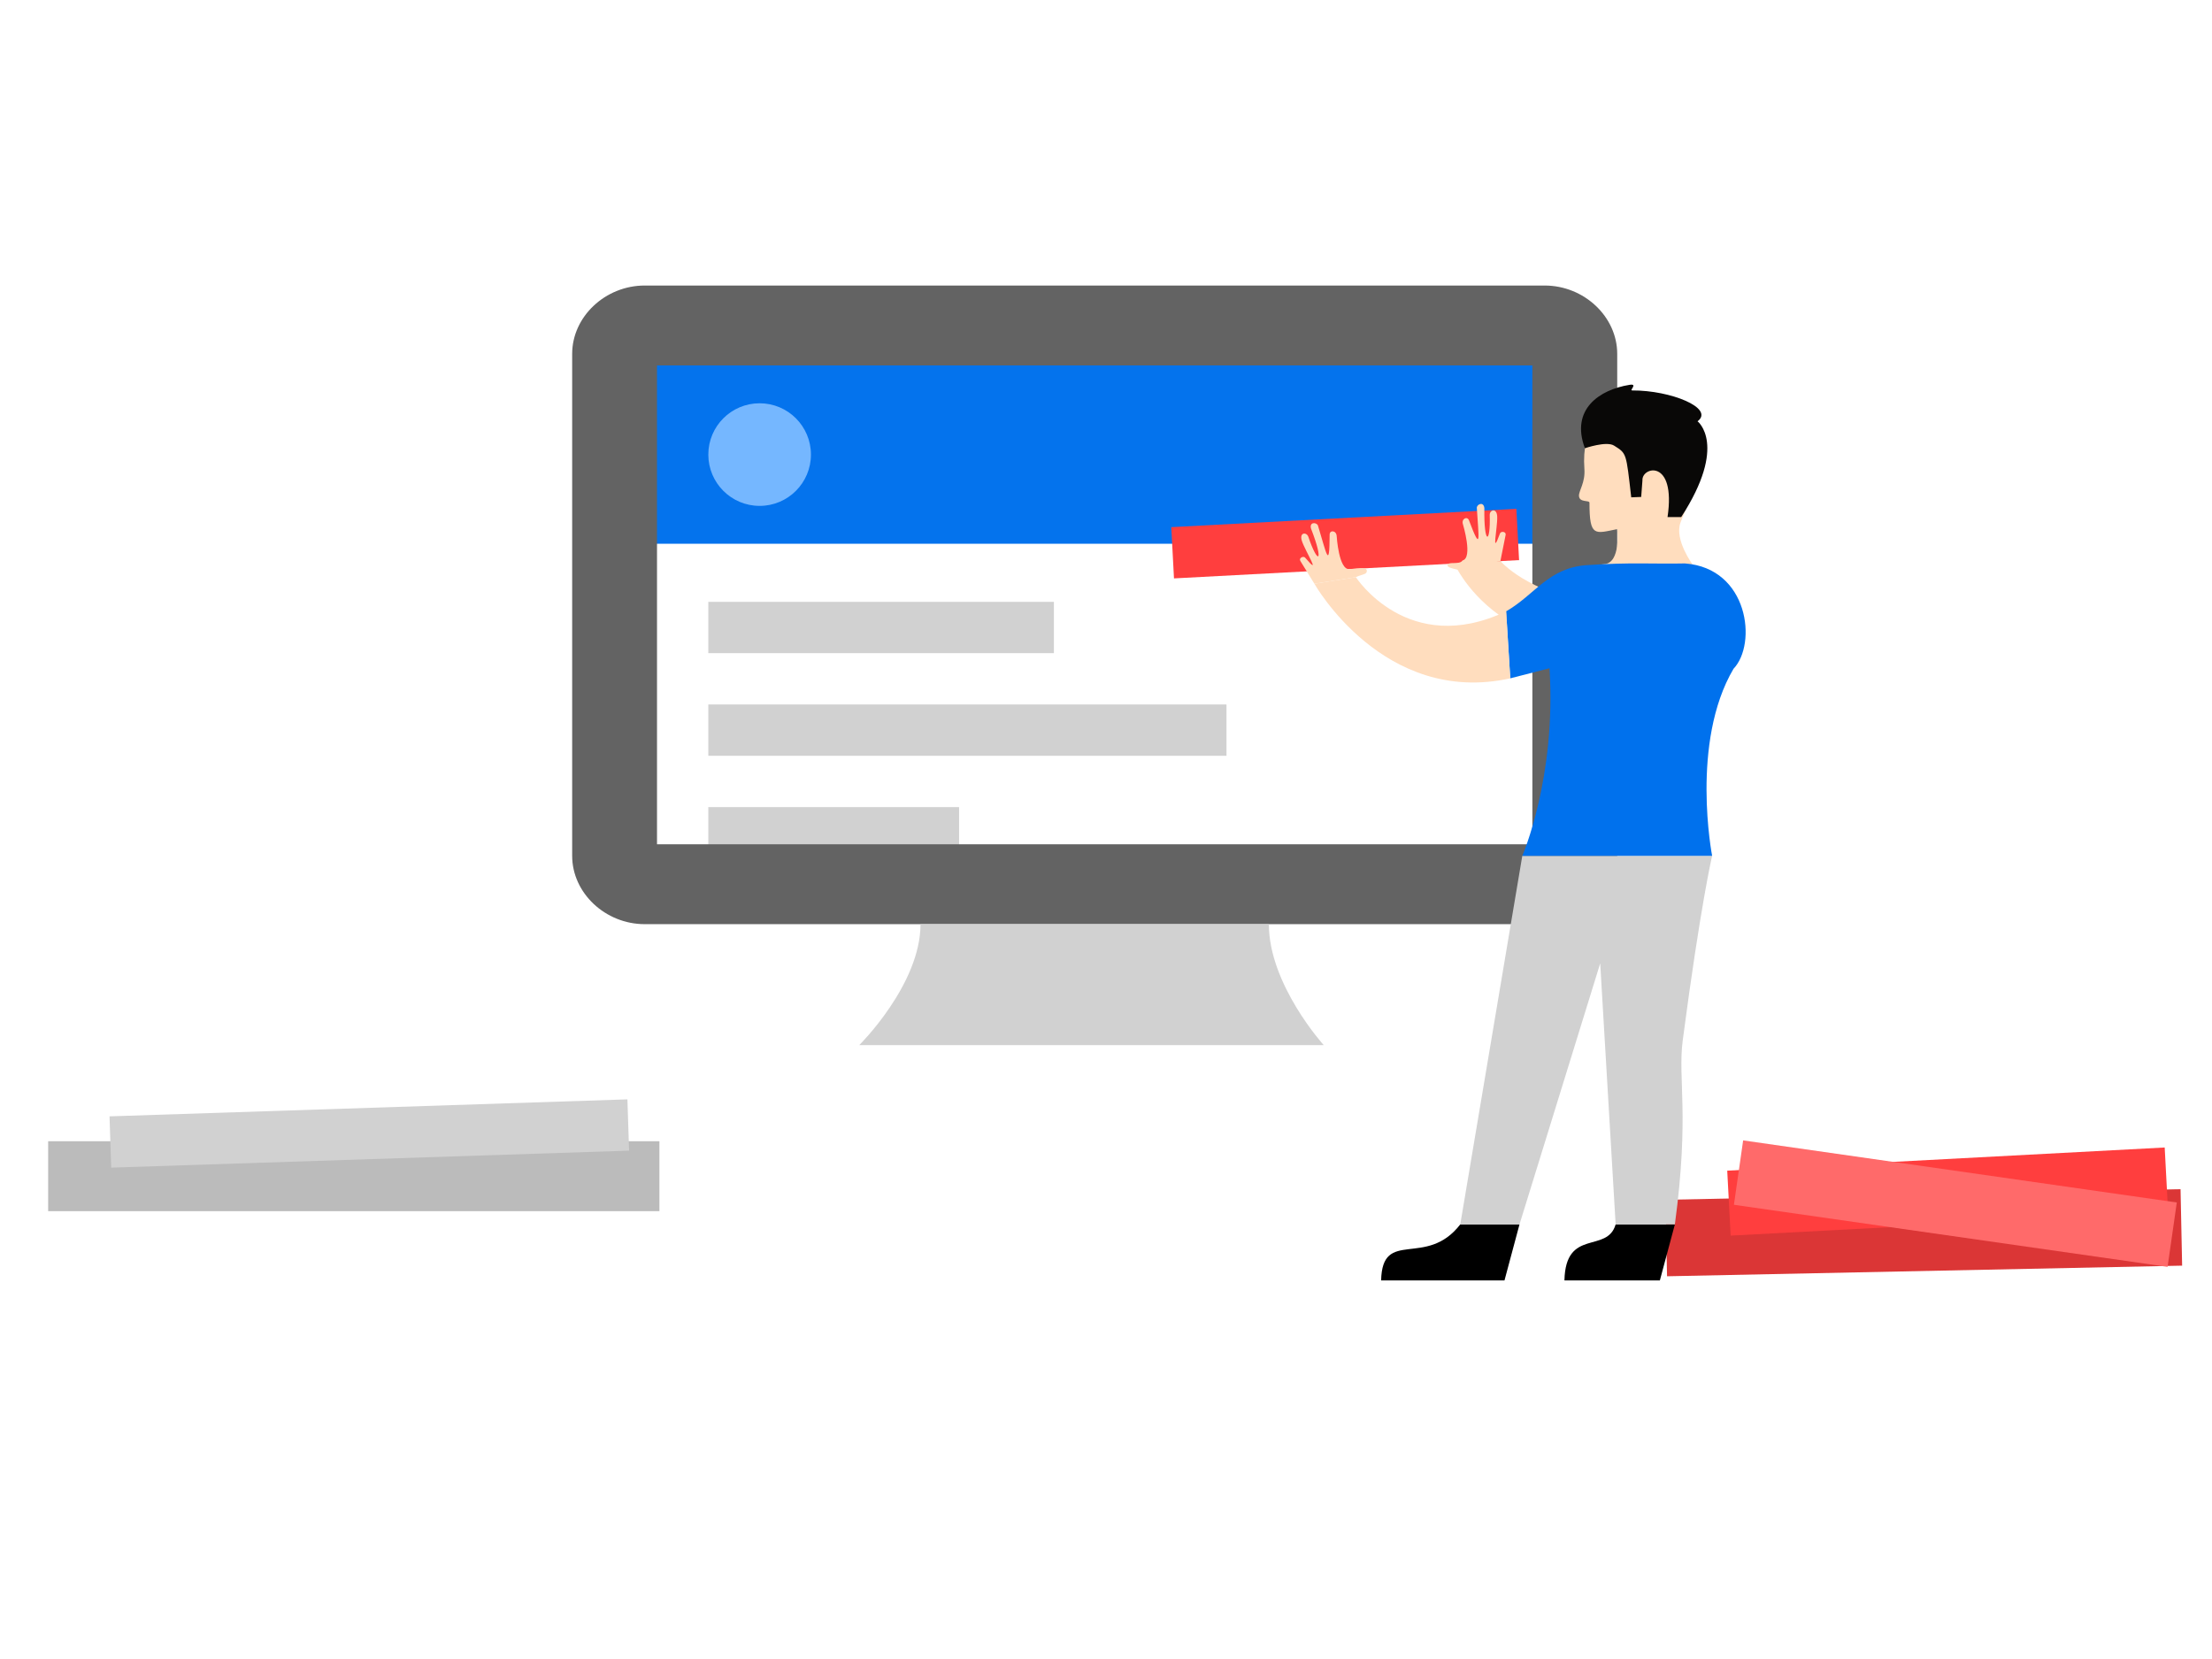 <?xml version="1.0" encoding="UTF-8" standalone="no"?>
<svg
   xmlns:dc="http://purl.org/dc/elements/1.1/"
   xmlns:cc="http://creativecommons.org/ns#"
   xmlns:rdf="http://www.w3.org/1999/02/22-rdf-syntax-ns#"
   xmlns:svg="http://www.w3.org/2000/svg"
   xmlns="http://www.w3.org/2000/svg"
   xmlns:sodipodi="http://sodipodi.sourceforge.net/DTD/sodipodi-0.dtd"
   xmlns:inkscape="http://www.inkscape.org/namespaces/inkscape"
   inkscape:version="1.0 (4035a4fb49, 2020-05-01)"
   sodipodi:docname="BUILDINGWEBSITECHARACTERVECTOR.svg"
   id="svg8"
   version="1.1"
   viewBox="0 0 381 285.75"
   height="1080"
   width="1440">
  <defs
     id="defs2" />
  <sodipodi:namedview
     inkscape:window-maximized="1"
     inkscape:window-y="-8"
     inkscape:window-x="-8"
     inkscape:window-height="715"
     inkscape:window-width="1366"
     inkscape:snap-others="false"
     inkscape:snap-nodes="false"
     inkscape:guide-bbox="true"
     showguides="true"
     inkscape:snap-text-baseline="true"
     inkscape:snap-center="true"
     inkscape:snap-object-midpoints="true"
     inkscape:snap-midpoints="true"
     inkscape:snap-smooth-nodes="true"
     inkscape:snap-intersection-paths="true"
     inkscape:object-paths="true"
     units="px"
     showgrid="false"
     inkscape:document-rotation="0"
     inkscape:current-layer="layer1"
     inkscape:document-units="mm"
     inkscape:cy="610.09568"
     inkscape:cx="540.176"
     inkscape:zoom="0.35"
     inkscape:pageshadow="2"
     inkscape:pageopacity="0.0"
     borderopacity="1.0"
     bordercolor="#666666"
     pagecolor="#ffffff"
     id="base">
    <sodipodi:guide
       id="guide890"
       orientation="0,-1"
       position="262.325,66.723" />
  </sodipodi:namedview>
  <g
     inkscape:label="panel 1"
     id="layer14"
     inkscape:groupmode="layer">
    <path
       id="path1025"
       style="fill:#db3636;fill-opacity:1;stroke:none;stroke-width:20.522;stroke-linecap:round;stroke-linejoin:round;stroke-miterlimit:4;stroke-dasharray:none;stroke-opacity:1;paint-order:markers fill stroke"
       d="m 286.863,206.655 88.72,-1.83 0.272,13.173 -88.72,1.83 z" />
    <path
       d="m 297.502,201.638 75.35,-3.992 0.593,11.187 -75.35,3.992 z"
       style="fill:#ff3e3e;fill-opacity:1;stroke:none;stroke-width:17.45;stroke-linecap:round;stroke-linejoin:round;stroke-miterlimit:4;stroke-dasharray:none;stroke-opacity:1;paint-order:markers fill stroke"
       id="rect855-4-5" />
    <path
       id="path1027"
       style="fill:#ff6a6a;fill-opacity:1;stroke:none;stroke-width:17.45;stroke-linecap:round;stroke-linejoin:round;stroke-miterlimit:4;stroke-dasharray:none;stroke-opacity:1;paint-order:markers fill stroke"
       d="m 300.243,196.424 74.694,10.693 -1.588,11.09 -74.694,-10.693 z" />
  </g>
  <g
     id="layer1"
     inkscape:groupmode="layer"
     inkscape:label="Layer 1">
    <rect
       y="62.937"
       x="111.533"
       height="30.72"
       width="154.038"
       id="rect845"
       style="fill:#0473ed;fill-opacity:1;stroke:none;stroke-width:14.927;stroke-linecap:round;stroke-linejoin:round;stroke-miterlimit:4;stroke-dasharray:none;stroke-opacity:1;paint-order:markers fill stroke" />
    <rect
       style="fill:#d1d1d1;fill-opacity:1;stroke:none;stroke-width:11.726;stroke-linecap:round;stroke-linejoin:round;stroke-miterlimit:4;stroke-dasharray:none;stroke-opacity:1;paint-order:markers fill stroke"
       id="rect861"
       width="43.192"
       height="8.837"
       x="122.002"
       y="139.015" />
    <path
       id="path843"
       d="m 111.053,49.18 c -6.799,0 -12.501,5.367 -12.501,11.769 v 86.461 c 0,6.401 5.702,11.77 12.501,11.77 h 154.999 c 6.799,0 12.501,-5.369 12.501,-11.77 V 60.949 c 0,-6.401 -5.702,-11.769 -12.501,-11.769 z m 2.112,13.757 H 263.94 V 145.423 H 113.165 Z"
       style="color:#000000;font-style:normal;font-variant:normal;font-weight:normal;font-stretch:normal;font-size:medium;line-height:normal;font-family:sans-serif;font-variant-ligatures:normal;font-variant-position:normal;font-variant-caps:normal;font-variant-numeric:normal;font-variant-alternates:normal;font-variant-east-asian:normal;font-feature-settings:normal;font-variation-settings:normal;text-indent:0;text-align:start;text-decoration:none;text-decoration-line:none;text-decoration-style:solid;text-decoration-color:#000000;letter-spacing:normal;word-spacing:normal;text-transform:none;writing-mode:lr-tb;direction:ltr;text-orientation:mixed;dominant-baseline:auto;baseline-shift:baseline;text-anchor:start;white-space:normal;shape-padding:0;shape-margin:0;inline-size:0;clip-rule:nonzero;display:inline;overflow:visible;visibility:visible;opacity:1;isolation:auto;mix-blend-mode:normal;color-interpolation:sRGB;color-interpolation-filters:linearRGB;solid-color:#000000;solid-opacity:1;vector-effect:none;fill:#636363;fill-opacity:1;fill-rule:nonzero;stroke:none;stroke-width:14.178;stroke-linecap:round;stroke-linejoin:round;stroke-miterlimit:4;stroke-dasharray:none;stroke-dashoffset:0;stroke-opacity:1;paint-order:markers fill stroke;color-rendering:auto;image-rendering:auto;shape-rendering:auto;text-rendering:auto;enable-background:accumulate;stop-color:#000000;stop-opacity:1" />
    <circle
       r="8.837"
       cy="78.298"
       cx="130.84"
       id="path849"
       style="fill:#75b7ff;fill-opacity:1;stroke:none;stroke-width:13.963;stroke-linecap:round;stroke-linejoin:round;stroke-miterlimit:4;stroke-dasharray:none;stroke-opacity:1;paint-order:markers fill stroke" />
    <rect
       style="fill:#d1d1d1;fill-opacity:1;stroke:none;stroke-width:13.765;stroke-linecap:round;stroke-linejoin:round;stroke-miterlimit:4;stroke-dasharray:none;stroke-opacity:1;paint-order:markers fill stroke"
       id="rect855"
       width="59.522"
       height="8.837"
       x="122.002"
       y="103.665" />
    <rect
       style="fill:#d1d1d1;fill-opacity:1;stroke:none;stroke-width:16.856;stroke-linecap:round;stroke-linejoin:round;stroke-miterlimit:4;stroke-dasharray:none;stroke-opacity:1;paint-order:markers fill stroke"
       id="rect857"
       width="89.251"
       height="8.837"
       x="122.002"
       y="121.34" />
    <path
       sodipodi:nodetypes="ccccc"
       d="m 158.552,159.18 h 60 c 0,10.416 9.448,20.832 9.448,20.832 h -80 c 0,0 10.552,-10.416 10.552,-20.832 z"
       style="fill:#d1d1d1;fill-opacity:1;stroke:none;stroke-width:16.984;stroke-linecap:round;stroke-linejoin:round;stroke-miterlimit:4;stroke-dasharray:none;stroke-opacity:1;paint-order:markers fill stroke"
       id="rect863" />
    <rect
       style="fill:#bbbbbb;fill-opacity:1;stroke:none;stroke-width:21.373;stroke-linecap:round;stroke-linejoin:round;stroke-miterlimit:4;stroke-dasharray:none;stroke-opacity:1;paint-order:markers fill stroke"
       id="rect1044"
       width="105.287"
       height="12.045"
       x="8.294"
       y="196.568" />
    <rect
       transform="rotate(-1.88)"
       y="192.799"
       x="12.546"
       height="8.837"
       width="89.251"
       id="rect857-7"
       style="fill:#d1d1d1;fill-opacity:1;stroke:none;stroke-width:16.856;stroke-linecap:round;stroke-linejoin:round;stroke-miterlimit:4;stroke-dasharray:none;stroke-opacity:1;paint-order:markers fill stroke" />
  </g>
  <g
     inkscape:label="Layer 2"
     id="layer2"
     inkscape:groupmode="layer" />
  <g
     inkscape:label="peesq"
     id="layer3"
     inkscape:groupmode="layer">
    <path
       sodipodi:nodetypes="ccccc"
       id="path892"
       d="m 237.889,220.539 h 21.248 l 2.584,-9.645 h -10.202 c -5.88,7.617 -13.43,0.564 -13.631,9.645 z"
       style="fill:#000000;fill-opacity:1;stroke:none;stroke-width:0.265px;stroke-linecap:butt;stroke-linejoin:miter;stroke-opacity:1" />
  </g>
  <g
     inkscape:label="pedir"
     id="layer4"
     inkscape:groupmode="layer">
    <path
       style="fill:#000000;fill-opacity:1;stroke:none;stroke-width:0.265px;stroke-linecap:butt;stroke-linejoin:miter;stroke-opacity:1"
       d="m 269.463,220.539 h 16.437 l 2.584,-9.645 h -10.202 c -1.47,5.078 -8.619,0.564 -8.82,9.645 z"
       id="path892-8"
       sodipodi:nodetypes="ccccc" />
  </g>
  <g
     inkscape:label="perna"
     id="layer5"
     inkscape:groupmode="layer">
    <path
       sodipodi:nodetypes="ccccscccc"
       id="path913"
       d="m 261.721,210.893 13.902,-44.962 2.66,44.962 h 10.202 c 2.553,-18.954 0.478,-25.03 1.354,-31.699 3.073,-23.385 5.061,-31.784 5.061,-31.784 h -32.695 l -10.685,63.483 z"
       style="fill:#d1d1d1;fill-opacity:1;stroke:none;stroke-width:0.265px;stroke-linecap:butt;stroke-linejoin:miter;stroke-opacity:1" />
  </g>
  <g
     style="display:inline"
     inkscape:label="bracodir"
     id="layer8"
     inkscape:groupmode="layer">
    <path
       style="fill:#ffddbe;fill-opacity:1;stroke:none;stroke-width:0.265px;stroke-linecap:butt;stroke-linejoin:miter;stroke-opacity:1"
       d="m 293.895,106.428 c -34.477,-1.128 -37.439,-12.77 -37.439,-12.77 l -6.296,2.712 c 0,0 8.178,20.984 39.751,13.491 z"
       id="path934-1"
       sodipodi:nodetypes="ccccc" />
  </g>
  <g
     inkscape:label="cabeca"
     id="layer12"
     inkscape:groupmode="layer">
    <path
       sodipodi:nodetypes="cssssscscc"
       id="path1004"
       d="m 291.521,97.208 c 0,0 -3.125,-4.225 -2.085,-7.155 1.039,-2.929 6.09,-12.185 2.221,-18.194 -4.711,-7.315 -19.815,-5.204 -18.758,8.885 0.181,2.417 -0.989,3.778 -0.933,4.681 0.075,1.197 1.807,0.66 1.807,1.176 0,5.981 0.961,5.296 4.78,4.538 0,0 0.677,5.865 -2.272,6.033 -2.949,0.167 2.272,2.803 2.272,2.803 z"
       style="fill:#ffddbe;fill-opacity:1;stroke:none;stroke-width:0.265px;stroke-linecap:butt;stroke-linejoin:miter;stroke-opacity:1" />
  </g>
  <g
     inkscape:label="cabelo"
     id="layer13"
     inkscape:groupmode="layer">
    <path
       sodipodi:nodetypes="cccccscsscc"
       id="path1007"
       d="m 289.577,89.061 -2.356,-6e-6 c 1.498,-10.151 -4.478,-8.674 -4.323,-6.314 l -0.215,2.847 -1.715,0.067 c -0.895,-7.713 -0.758,-7.52 -2.962,-8.911 -1.308,-0.826 -5.018,0.456 -5.018,0.456 -2.518,-6.722 2.535,-10.091 7.67,-10.918 1.531,-0.247 -0.068,0.966 0.476,0.963 6.634,-0.039 14.237,3.056 11.259,5.314 0,0 5.263,4.035 -2.816,16.497 z"
       style="fill:#090807;fill-opacity:1;stroke:none;stroke-width:0.265px;stroke-linecap:butt;stroke-linejoin:miter;stroke-opacity:1" />
  </g>
  <g
     style="display:inline"
     inkscape:label="torso"
     id="layer6"
     inkscape:groupmode="layer">
    <path
       style="fill:#0071ed;fill-opacity:1;stroke:none;stroke-width:0.265px;stroke-linecap:butt;stroke-linejoin:miter;stroke-opacity:1"
       d="m 262.205,147.41 c 0,0 5.885,-13.467 4.683,-32.309 l -6.758,1.737 -0.711,-11.539 c 5.04,-2.91 7.277,-7.512 13.914,-7.961 7.644,-0.516 11.499,-0.169 16.88,-0.291 10.982,0.803 12.467,13.863 8.372,18.145 -7.484,12.695 -3.684,32.218 -3.684,32.218 z"
       id="path915"
       sodipodi:nodetypes="ccccscccc" />
  </g>
  <g
     style="opacity:1"
     inkscape:label="bracoesq"
     id="layer7"
     inkscape:groupmode="layer">
    <path
       sodipodi:nodetypes="ccccc"
       id="path934"
       d="m 259.418,105.299 c -16.884,8.02 -25.878,-5.883 -25.878,-5.883 l -7.148,1.125 c 0,0 11.909,21.126 33.738,16.297 z"
       style="fill:#ffddbe;fill-opacity:1;stroke:none;stroke-width:0.265px;stroke-linecap:butt;stroke-linejoin:miter;stroke-opacity:1" />
  </g>
  <g
     inkscape:label="panel"
     id="layer10"
     inkscape:groupmode="layer">
    <path
       id="rect855-4"
       style="fill:#ff3e3e;fill-opacity:1;stroke:none;stroke-width:13.765;stroke-linecap:round;stroke-linejoin:round;stroke-miterlimit:4;stroke-dasharray:none;stroke-opacity:1;paint-order:markers fill stroke"
       d="m 201.743,90.798 59.439,-3.149 0.468,8.825 -59.439,3.149 z" />
  </g>
  <g
     inkscape:label="maoesq"
     id="layer9"
     inkscape:groupmode="layer">
    <path
       sodipodi:nodetypes="ccccccccccscc"
       id="path968"
       d="m 226.392,100.541 -2.42,-3.923 c -0.294,-0.509 0.5,-0.894 0.806,-0.588 3.004,3.515 0.076,-0.999 -0.54,-2.868 -0.479,-1.492 0.796,-1.56 1.107,-0.723 1.63,4.863 2.79,4.566 0.463,-1.405 -0.298,-1.117 0.866,-1.112 1.181,-0.567 1.5,4.908 2.005,7.881 2.031,1.609 0,-0.826 1.185,-0.748 1.217,0.307 0,0 0.356,5.863 2.207,5.639 1.917,-0.149 3.207,-0.464 2.94,0.534 -0.104,0.389 -1.13,0.473 -1.844,0.86 z"
       style="fill:#ffddbe;fill-opacity:1;stroke:none;stroke-width:0.265px;stroke-linecap:butt;stroke-linejoin:miter;stroke-opacity:1" />
  </g>
  <g
     inkscape:label="maodir"
     id="layer11"
     inkscape:groupmode="layer">
    <path
       style="fill:#ffddbe;fill-opacity:1;stroke:none;stroke-width:0.265px;stroke-linecap:butt;stroke-linejoin:miter;stroke-opacity:1"
       d="m 258.431,96.645 0.903,-4.52 c 0.098,-0.579 -0.78,-0.664 -0.96,-0.271 -1.592,4.341 -0.419,-0.91 -0.492,-2.876 -0.07,-1.566 -1.289,-1.185 -1.289,-0.292 0.165,5.126 -1.026,5.252 -0.923,-1.156 -0.109,-1.151 -1.199,-0.741 -1.305,-0.12 0.302,5.124 0.864,8.086 -1.344,2.215 -0.287,-0.774 -1.371,-0.289 -1.034,0.711 0,0 1.744,5.76 -0.069,6.193 -0.567,0.87 -2.632,0.054 -2.591,0.874 0.017,0.333 0.859,0.527 1.713,0.71 z"
       id="path968-1"
       sodipodi:nodetypes="ccccccccccscc" />
  </g>
</svg>
